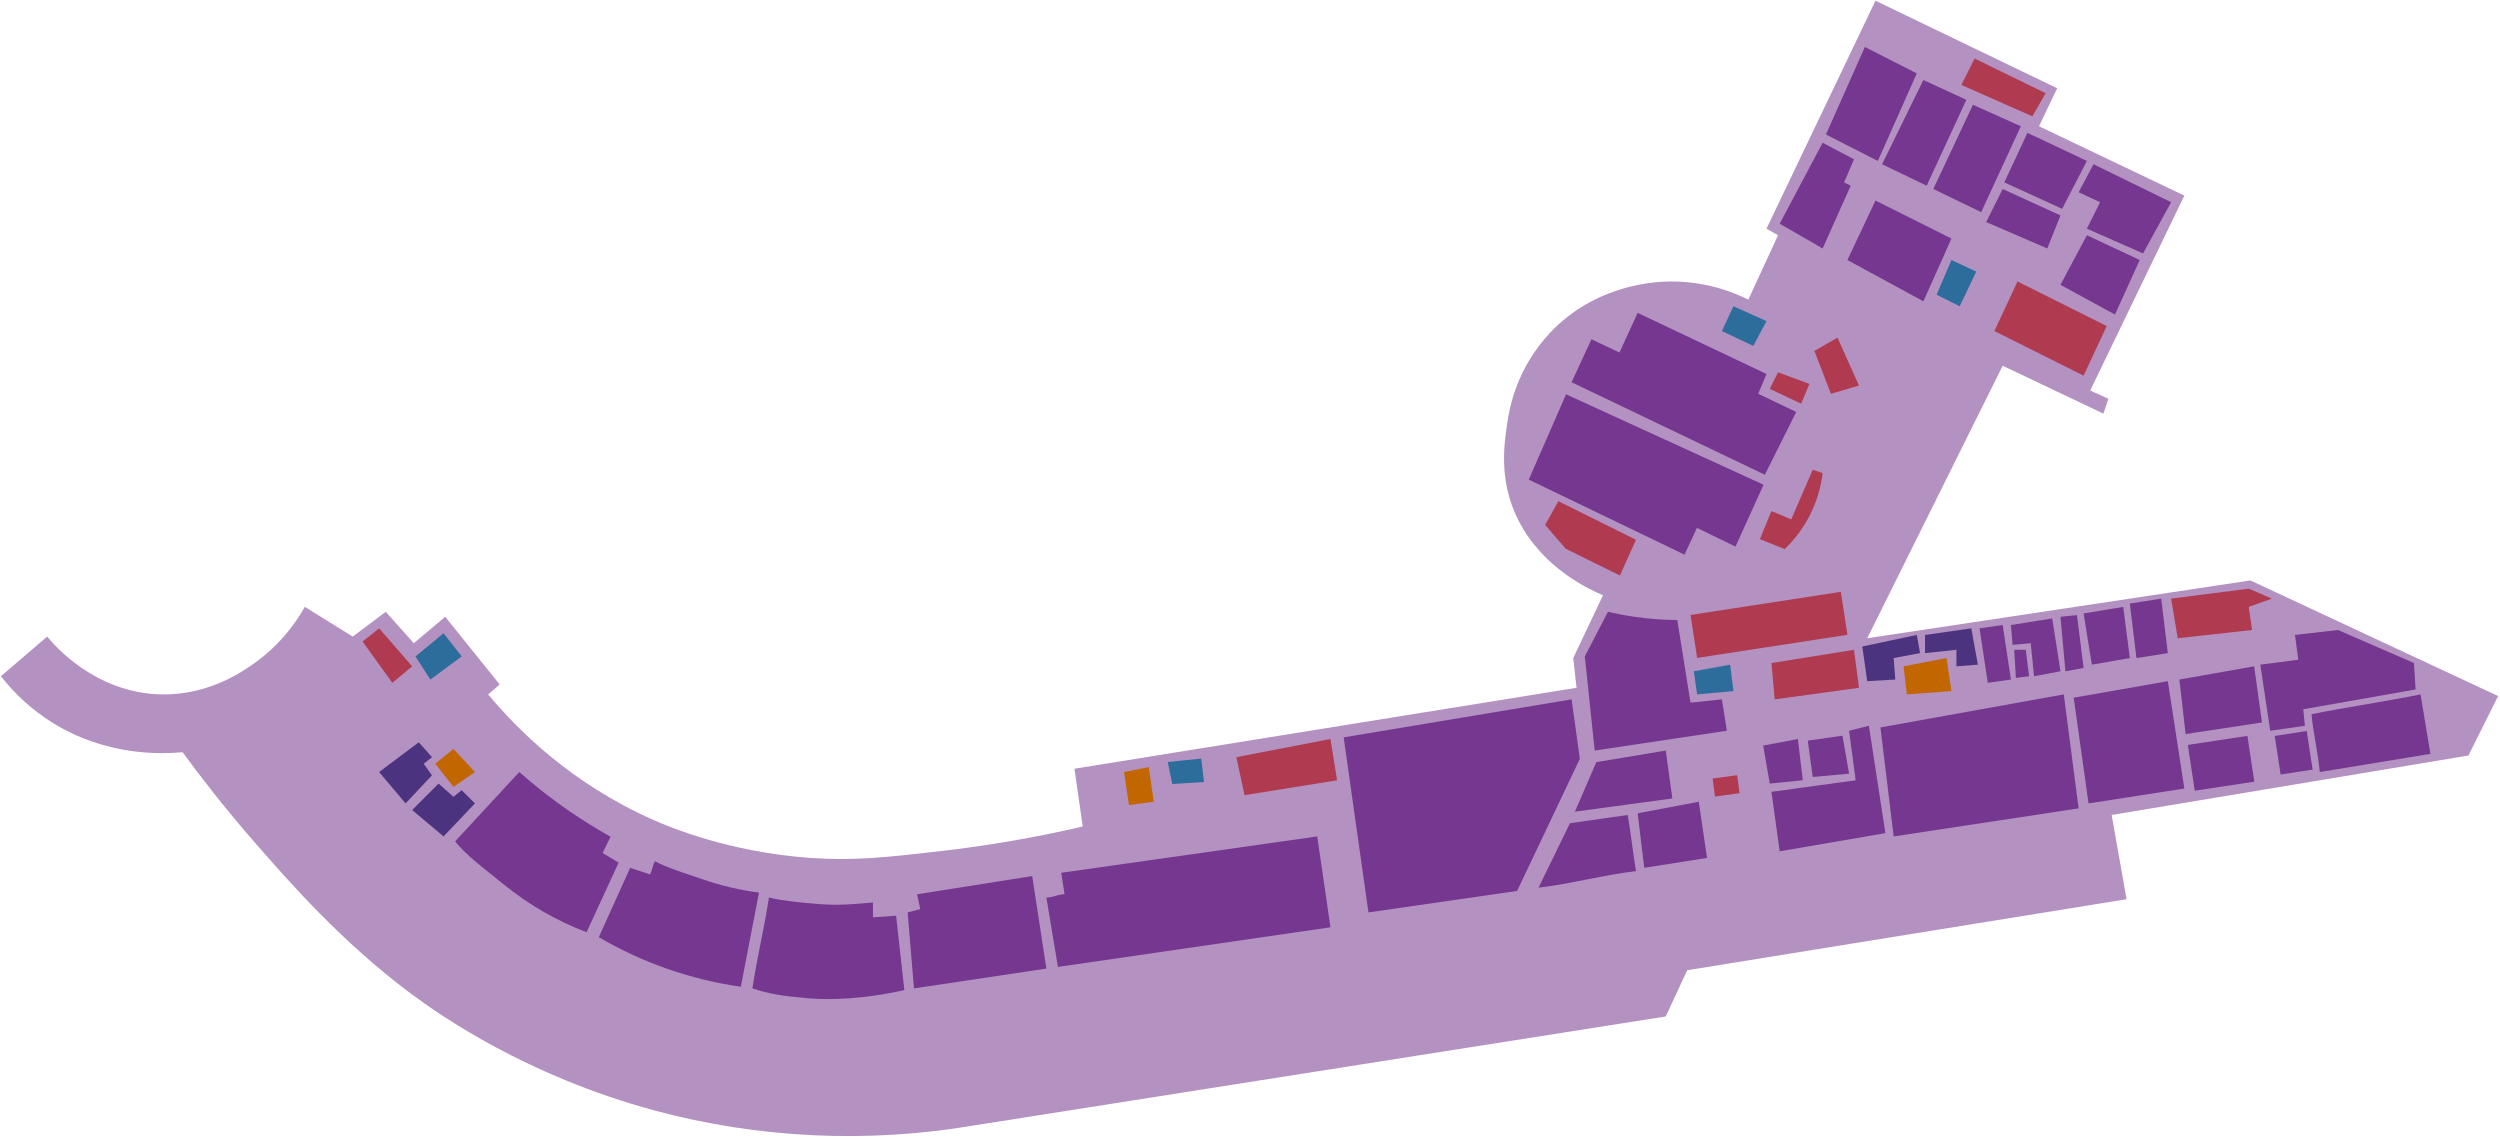 <svg width="1101" height="501" viewBox="0 0 1101 501" fill="none" xmlns="http://www.w3.org/2000/svg">
<g id="SirIanWoodLevel1">
<g id="_1st_Floor">
<path id="Vector" opacity="0.55" d="M20.77 280.355L0.403 297.812C6.683 305.856 14.312 312.747 22.952 318.178C46.657 333.017 70.9 332.144 80.414 331.271C87.855 341.454 98.598 355.441 112.418 371.276C127.693 388.733 150.518 414.846 180.791 437.467C193.818 447.199 231.91 473.835 288.441 489.11C334.218 501.375 382.104 503.608 428.823 495.656L733.59 447.65L743.046 427.284L936.526 396.007L929.98 358.911L1087.09 332.726L1100.18 306.541L991.079 255.625L822.329 281.083L881.973 161.067L926.343 182.161L928.525 175.614L920.524 171.977L961.984 86.148L897.975 55.599L905.976 38.869L825.966 0.319L777.96 100.695L783.051 103.605L769.959 131.972C759.124 126.563 747.154 123.82 735.045 123.971C728.753 124.073 702.699 125.31 682.675 146.52C668.214 161.838 664.745 179.251 663.763 186.525C662.708 194.344 659.515 211.386 668.855 229.44C679.86 250.708 700.299 259.662 705.95 262.171L692.858 289.811C693.343 294.175 693.827 298.539 694.312 302.904L473.193 338.545C474.41 347.031 475.622 355.517 476.829 364.003C455.961 368.843 434.833 372.486 413.548 374.913C390.673 377.532 376.133 379.19 356.814 377.823C320.722 375.262 294.26 364.003 287.714 361.093C251.345 344.989 227.764 321.175 214.977 305.813L220.068 301.449L196.065 271.627L182.245 283.265L169.88 269.445L155.333 280.355L134.239 267.263C128.988 276.668 121.798 284.85 113.145 291.266C107.77 295.23 92.394 306.25 70.958 305.813C41.761 305.224 23.636 283.847 20.77 280.355Z" fill="#75378F"/>
</g>
<g id="N105">
<path id="Vector_2" d="M200.43 370.549C209.369 360.81 219.756 349.739 228.695 340C235.637 346.135 242.941 351.847 250.567 357.107C256.939 361.471 263.107 365.268 268.911 368.505L265.384 375.641L272.439 379.917C267.735 390.125 263.032 400.337 258.328 410.554C245.318 405.61 233.173 398.635 222.345 389.89C213.566 382.791 205.412 376.833 200.43 370.549Z" fill="#75378F"/>
</g>
<g id="N106">
<path id="Vector_3" d="M277.53 382.187L263.71 412.736C282.947 424.003 304.194 431.414 326.264 434.557C328.931 420.737 331.598 406.917 334.265 393.097C325.846 392 317.56 390.05 309.535 387.278C301.832 384.616 293.809 382.238 288.441 379.277C287.226 381.459 287.474 382.914 286.259 385.096L277.53 382.187Z" fill="#75378F"/>
</g>
<g id="N107">
<path id="Vector_4" d="M331.356 435.285C333.298 422.192 336.687 408.372 338.629 395.279C345.241 396.836 352.34 397.462 361.178 398.189C370.204 398.916 377.573 398 384.454 397.462V404.008L394.637 403.28C395.849 414.191 397.061 425.102 398.274 436.012C389 438.194 372.016 440.98 356.086 439.649C344.717 438.696 338.753 437.743 331.356 435.285Z" fill="#75378F"/>
</g>
<g id="N108">
<path id="Vector_5" d="M399.728 401.826C400.65 412.979 401.576 424.132 402.507 435.285L460.827 426.556C458.747 412.979 456.664 399.401 454.579 385.824L403.896 393.825C404.352 396.007 404.815 398.189 405.285 400.371L399.728 401.826Z" fill="#75378F"/>
</g>
<g id="N109">
<path id="Vector_6" d="M460.827 395.279C462.522 405.95 464.224 415.158 465.919 425.829L585.934 408.372C583.995 395.037 582.055 381.702 580.115 368.367L467.373 384.369C467.858 387.521 468.343 390.673 468.828 393.825C466.159 393.825 463.497 395.279 460.827 395.279Z" fill="#75378F"/>
</g>
<g id="N114">
<path id="Vector_7" d="M591.753 324.725L692.13 307.995C693.347 316.724 694.56 325.452 695.767 334.181L668.127 392.37L602.664 401.826L591.753 324.725Z" fill="#75378F"/>
</g>
<g id="NS101c">
<path id="Vector_8" d="M677.583 390.915L691.403 362.548L716.861 358.911C718.316 367.88 719.043 374.673 720.498 383.642C705.95 385.336 692.13 389.221 677.583 390.915Z" fill="#75378F"/>
</g>
<g id="NS101b">
<path id="Vector_9" d="M721.225 358.184C722.195 366.185 723.165 374.186 724.135 382.187L751.775 377.823C750.557 369.579 749.345 361.336 748.138 353.092L721.225 358.184Z" fill="#75378F"/>
<path id="Vector_10" d="M693.585 357.456L703.041 335.635L733.59 330.544C734.56 337.575 735.53 344.606 736.5 351.637L693.585 357.456Z" fill="#75378F"/>
</g>
<g id="NS101">
<path id="Vector_11" d="M708.132 269.445L697.949 289.084L702.313 330.544L760.503 321.815L758.321 307.995L744.501 309.45C742.561 297.327 740.621 285.204 738.682 273.082C732.353 273.019 726.035 272.533 719.77 271.627C715.624 271.03 711.769 270.274 708.132 269.445Z" fill="#75378F"/>
</g>
<g id="NS107">
<path id="Vector_12" d="M780.142 348.728C781.359 357.456 782.571 366.185 783.779 374.913L830.33 366.912C827.906 351.152 825.481 335.393 823.057 319.633L814.328 321.815C815.298 329.089 816.268 336.363 817.238 343.636L780.142 348.728Z" fill="#75378F"/>
</g>
<g id="NS106">
<path id="Vector_13" d="M796.144 326.179L811.419 323.997C812.388 329.574 813.358 335.15 814.328 340.727L798.326 342.182L796.144 326.179Z" fill="#75378F"/>
</g>
<g id="NS105">
<path id="Vector_14" d="M776.505 328.362L791.78 325.452L793.962 343.636L779.414 345.091C778.445 339.515 777.475 333.938 776.505 328.362Z" fill="#75378F"/>
</g>
<g id="NS115">
<path id="Vector_15" d="M828.148 320.361L908.886 305.813L915.432 356.002L833.967 368.367C832.027 352.365 830.088 336.363 828.148 320.361Z" fill="#75378F"/>
</g>
<g id="NS120">
<path id="Vector_16" d="M913.25 307.268L954.71 299.994C957.135 315.754 959.559 331.513 961.984 347.273L919.796 353.819L913.25 307.268Z" fill="#75378F"/>
</g>
<g id="NS121">
<path id="Vector_17" d="M959.802 299.267L992.737 293.448C993.886 301.692 995.031 309.935 996.17 318.179L962.544 323.27C961.637 315.269 960.723 307.268 959.802 299.267Z" fill="#75378F"/>
</g>
<g id="NS122">
<path id="Vector_18" d="M989.752 324.086L963.526 328.059L966.581 348.222L992.807 344.248L989.752 324.086Z" fill="#75378F"/>
</g>
<g id="NS123">
<path id="Vector_19" d="M1015.88 321.952L1001.78 324.104L1004.38 341.095L1018.47 338.943L1015.88 321.952Z" fill="#75378F"/>
</g>
<g id="NS126">
<path id="Vector_20" d="M1017.99 314.542C1018.72 322.783 1020.9 331.758 1021.63 340L1070.36 331.998L1066 305.813C1050.48 308.963 1033.51 311.392 1017.99 314.542Z" fill="#75378F"/>
</g>
<g id="NS125">
<path id="Vector_21" d="M995.443 292.721L999.807 321.815L1015.08 319.633L1014.35 312.359L1063.82 303.631L1063.09 291.993L1029.63 277.446L1010.72 279.628L1012.17 290.538L995.443 292.721Z" fill="#75378F"/>
</g>
<g id="NS119">
<path id="Vector_22" d="M937.981 265.808L951.801 263.626L954.71 287.629L940.89 289.811L937.981 265.808Z" fill="#75378F"/>
</g>
<g id="NS118">
<path id="Vector_23" d="M917.614 270.172L935.071 267.263L937.981 289.811L921.251 292.721L917.614 270.172Z" fill="#75378F"/>
</g>
<g id="NS117">
<path id="Vector_24" d="M907.431 271.627L914.705 270.899L917.614 294.175L909.613 295.63L907.431 271.627Z" fill="#75378F"/>
</g>
<g id="NS116">
<path id="Vector_25" d="M885.61 275.264L886.338 283.992L894.339 283.265L895.794 297.812L907.431 295.63L903.795 272.354L885.61 275.264Z" fill="#75378F"/>
</g>
<g id="NS114">
<path id="Vector_26" d="M887.065 286.174H892.157L893.611 297.812L887.792 298.54L887.065 286.174Z" fill="#75378F"/>
</g>
<g id="NS113">
<path id="Vector_27" d="M871.79 276.718L881.973 275.264L885.61 299.267L875.427 300.722L871.79 276.718Z" fill="#75378F"/>
</g>
<g id="NS118-2">
<path id="Vector_28" d="M777.232 209.073L791.052 181.433L774.323 173.432L777.96 164.704L721.225 137.791L713.224 155.248L700.859 149.429L692.13 168.341L777.232 209.073Z" fill="#75378F"/>
</g>
<g id="NS117-2">
<path id="Vector_29" d="M689.694 173.658L673.27 211.226L741.853 244.263L747.345 232.465L764.307 240.728L776.658 213.467L689.694 173.658Z" fill="#75378F"/>
</g>
<g id="N129">
<path id="Vector_30" d="M783.779 98.513L802.69 62.872L816.51 70.146L812.146 80.329L815.055 81.784L802.69 109.424L783.779 98.513Z" fill="#75378F"/>
</g>
<g id="N128">
<path id="Vector_31" d="M804.145 59.235L821.289 20.685L844.15 32.323L827.006 70.873L804.145 59.235Z" fill="#75378F"/>
</g>
<g id="N127">
<path id="Vector_32" d="M828.875 72.328L847.06 35.232L865.971 43.961L848.514 81.784L828.875 72.328Z" fill="#75378F"/>
</g>
<g id="N125">
<path id="Vector_33" d="M851.424 83.239L868.881 46.143L889.974 55.599L872.518 93.422L851.424 83.239Z" fill="#75378F"/>
</g>
<g id="N124">
<path id="Vector_34" d="M874.7 97.786L881.973 83.239L907.431 94.876L901.612 109.424L874.7 97.786Z" fill="#75378F"/>
</g>
<g id="N123">
<path id="Vector_35" d="M882.701 80.329L892.884 58.508L919.069 70.873L908.159 91.967L882.701 80.329Z" fill="#75378F"/>
</g>
<g id="N122">
<path id="Vector_36" d="M915.432 84.693L921.979 72.328L956.165 89.058L943.8 111.606L919.069 100.695L924.888 89.058L915.432 84.693Z" fill="#75378F"/>
</g>
<g id="N121">
<path id="Vector_37" d="M907.431 125.426L919.069 103.605L942.345 114.515L931.434 138.519L907.431 125.426Z" fill="#75378F"/>
</g>
<g id="N126">
<path id="Vector_38" d="M813.601 114.515L825.966 88.33L859.425 105.06L847.06 132.7L813.601 114.515Z" fill="#75378F"/>
</g>
<g id="Lift_1">
<path id="Vector_39" d="M182.973 289.084L189.519 299.267L203.339 289.084L195.338 278.901L182.973 289.084Z" fill="#2D6D9C"/>
</g>
<g id="Lift_2">
<path id="Vector_40" d="M514.274 335.584L529.032 334.071L530.24 344.414L516.274 345.273L514.274 335.584Z" fill="#2D6D9C"/>
</g>
<g id="Lift_3">
<path id="Vector_41" d="M745.956 295.63L747.41 305.813L763.412 304.358L761.958 292.72L745.956 295.63Z" fill="#2D6D9C"/>
</g>
<g id="Lift_4">
<path id="Vector_42" d="M758.321 145.792L763.412 134.882L777.96 141.428L772.141 152.338L758.321 145.792Z" fill="#2D6D9C"/>
</g>
<g id="Lift_5">
<path id="Vector_43" d="M859.425 114.515L852.879 129.79L863.062 134.882L870.335 119.607L859.425 114.515Z" fill="#2D6D9C"/>
</g>
<g id="Bathroom_1">
<path id="Vector_44" d="M166.971 339.999L184.428 326.907L190.246 333.453L186.61 336.363L190.246 341.454L178.609 353.819L166.971 339.999Z" fill="#4B337F"/>
</g>
<g id="Bathroom_2">
<path id="Vector_45" d="M181.518 356.729L193.156 345.091L199.702 350.91L203.339 348.001L209.158 353.819L195.338 368.367L181.518 356.729Z" fill="#4B337F"/>
</g>
<g id="Bathroom_3">
<path id="Vector_46" d="M820.147 284.72L844.15 279.628L845.605 287.629L833.967 289.811L834.694 299.267L822.329 299.994L820.147 284.72Z" fill="#4B337F"/>
</g>
<g id="Bathroom_4">
<path id="Vector_47" d="M847.787 279.628V287.629L861.607 286.174V293.448L871.063 292.721L868.153 276.719L847.787 279.628Z" fill="#4B337F"/>
</g>
<g id="Accessible_toilet_1">
<path id="Vector_48" d="M191.701 336.363L199.702 329.816L209.158 340L199.702 346.546L191.701 336.363Z" fill="#C26700"/>
</g>
<g id="Accessible_toilet_2">
<path id="Vector_49" d="M495.014 339.999L505.924 337.817L508.106 353.092L497.196 354.547L495.014 339.999Z" fill="#C26700"/>
</g>
<g id="Accesible_toilet_3">
<path id="Vector_50" d="M838.331 293.448L839.786 305.813L859.425 304.358L857.243 289.811L838.331 293.448Z" fill="#C26700"/>
</g>
<g id="stairs_1">
<path id="Vector_51" d="M159.697 282.537L166.97 276.719L181.518 293.448L172.789 300.722L159.697 282.537Z" fill="#B03A4F"/>
</g>
<g id="stairs_2">
<path id="Vector_52" d="M544.475 333.453L548.111 350.183L588.844 343.636L585.935 325.452L544.475 333.453Z" fill="#B03A4F"/>
</g>
<g id="stairs_3">
<path id="Vector_53" d="M810.704 260.643L744.514 270.83L747.425 289.745L813.615 279.557L810.704 260.643Z" fill="#B03A4F"/>
</g>
<g id="stairs_4">
<path id="Vector_54" d="M956.165 263.626L959.074 281.083L991.806 277.446L990.351 267.263L1000.53 263.626L990.351 259.262L956.165 263.626Z" fill="#B03A4F"/>
</g>
<g id="stairs_5">
<path id="Vector_55" d="M780.142 291.993L781.597 307.995L818.692 302.904L816.51 286.174L780.142 291.993Z" fill="#B03A4F"/>
</g>
<g id="stairs_6">
<path id="Vector_56" d="M765.038 341.393L754.226 342.853L755.296 350.782L766.109 349.322L765.038 341.393Z" fill="#B03A4F"/>
</g>
<g id="stair_7">
<path id="Vector_57" d="M888.52 123.971L878.336 145.792L917.614 165.431L927.797 143.61L888.52 123.971Z" fill="#B03A4F"/>
</g>
<g id="stairs_8">
<path id="Vector_58" d="M799.053 154.521L809.236 148.702L818.692 169.795L806.327 173.432L799.053 154.521Z" fill="#B03A4F"/>
</g>
<g id="stairs_9">
<path id="Vector_59" d="M780.142 225.075C778.45 229.197 776.752 233.319 775.05 237.441L785.961 241.805C795.256 232.935 801.172 221.104 802.69 208.346L798.326 206.891L788.87 228.712L780.142 225.075Z" fill="#B03A4F"/>
</g>
<g id="stairs_10">
<path id="Vector_60" d="M686.297 220.711L720.497 237.732L713.398 253.443L689.526 241.659L680.492 231.185L686.297 220.711Z" fill="#B03A4F"/>
</g>
<g id="stairs_11">
<path id="Vector_61" d="M783.051 163.976L779.415 171.25L793.235 177.796L796.871 169.068L783.051 163.976Z" fill="#B03A4F"/>
</g>
<g id="stairs_12">
<path id="Vector_62" d="M863.789 37.414L869.608 25.776L900.885 41.051L895.066 51.234L863.789 37.414Z" fill="#B03A4F"/>
</g>
</g>
</svg>
